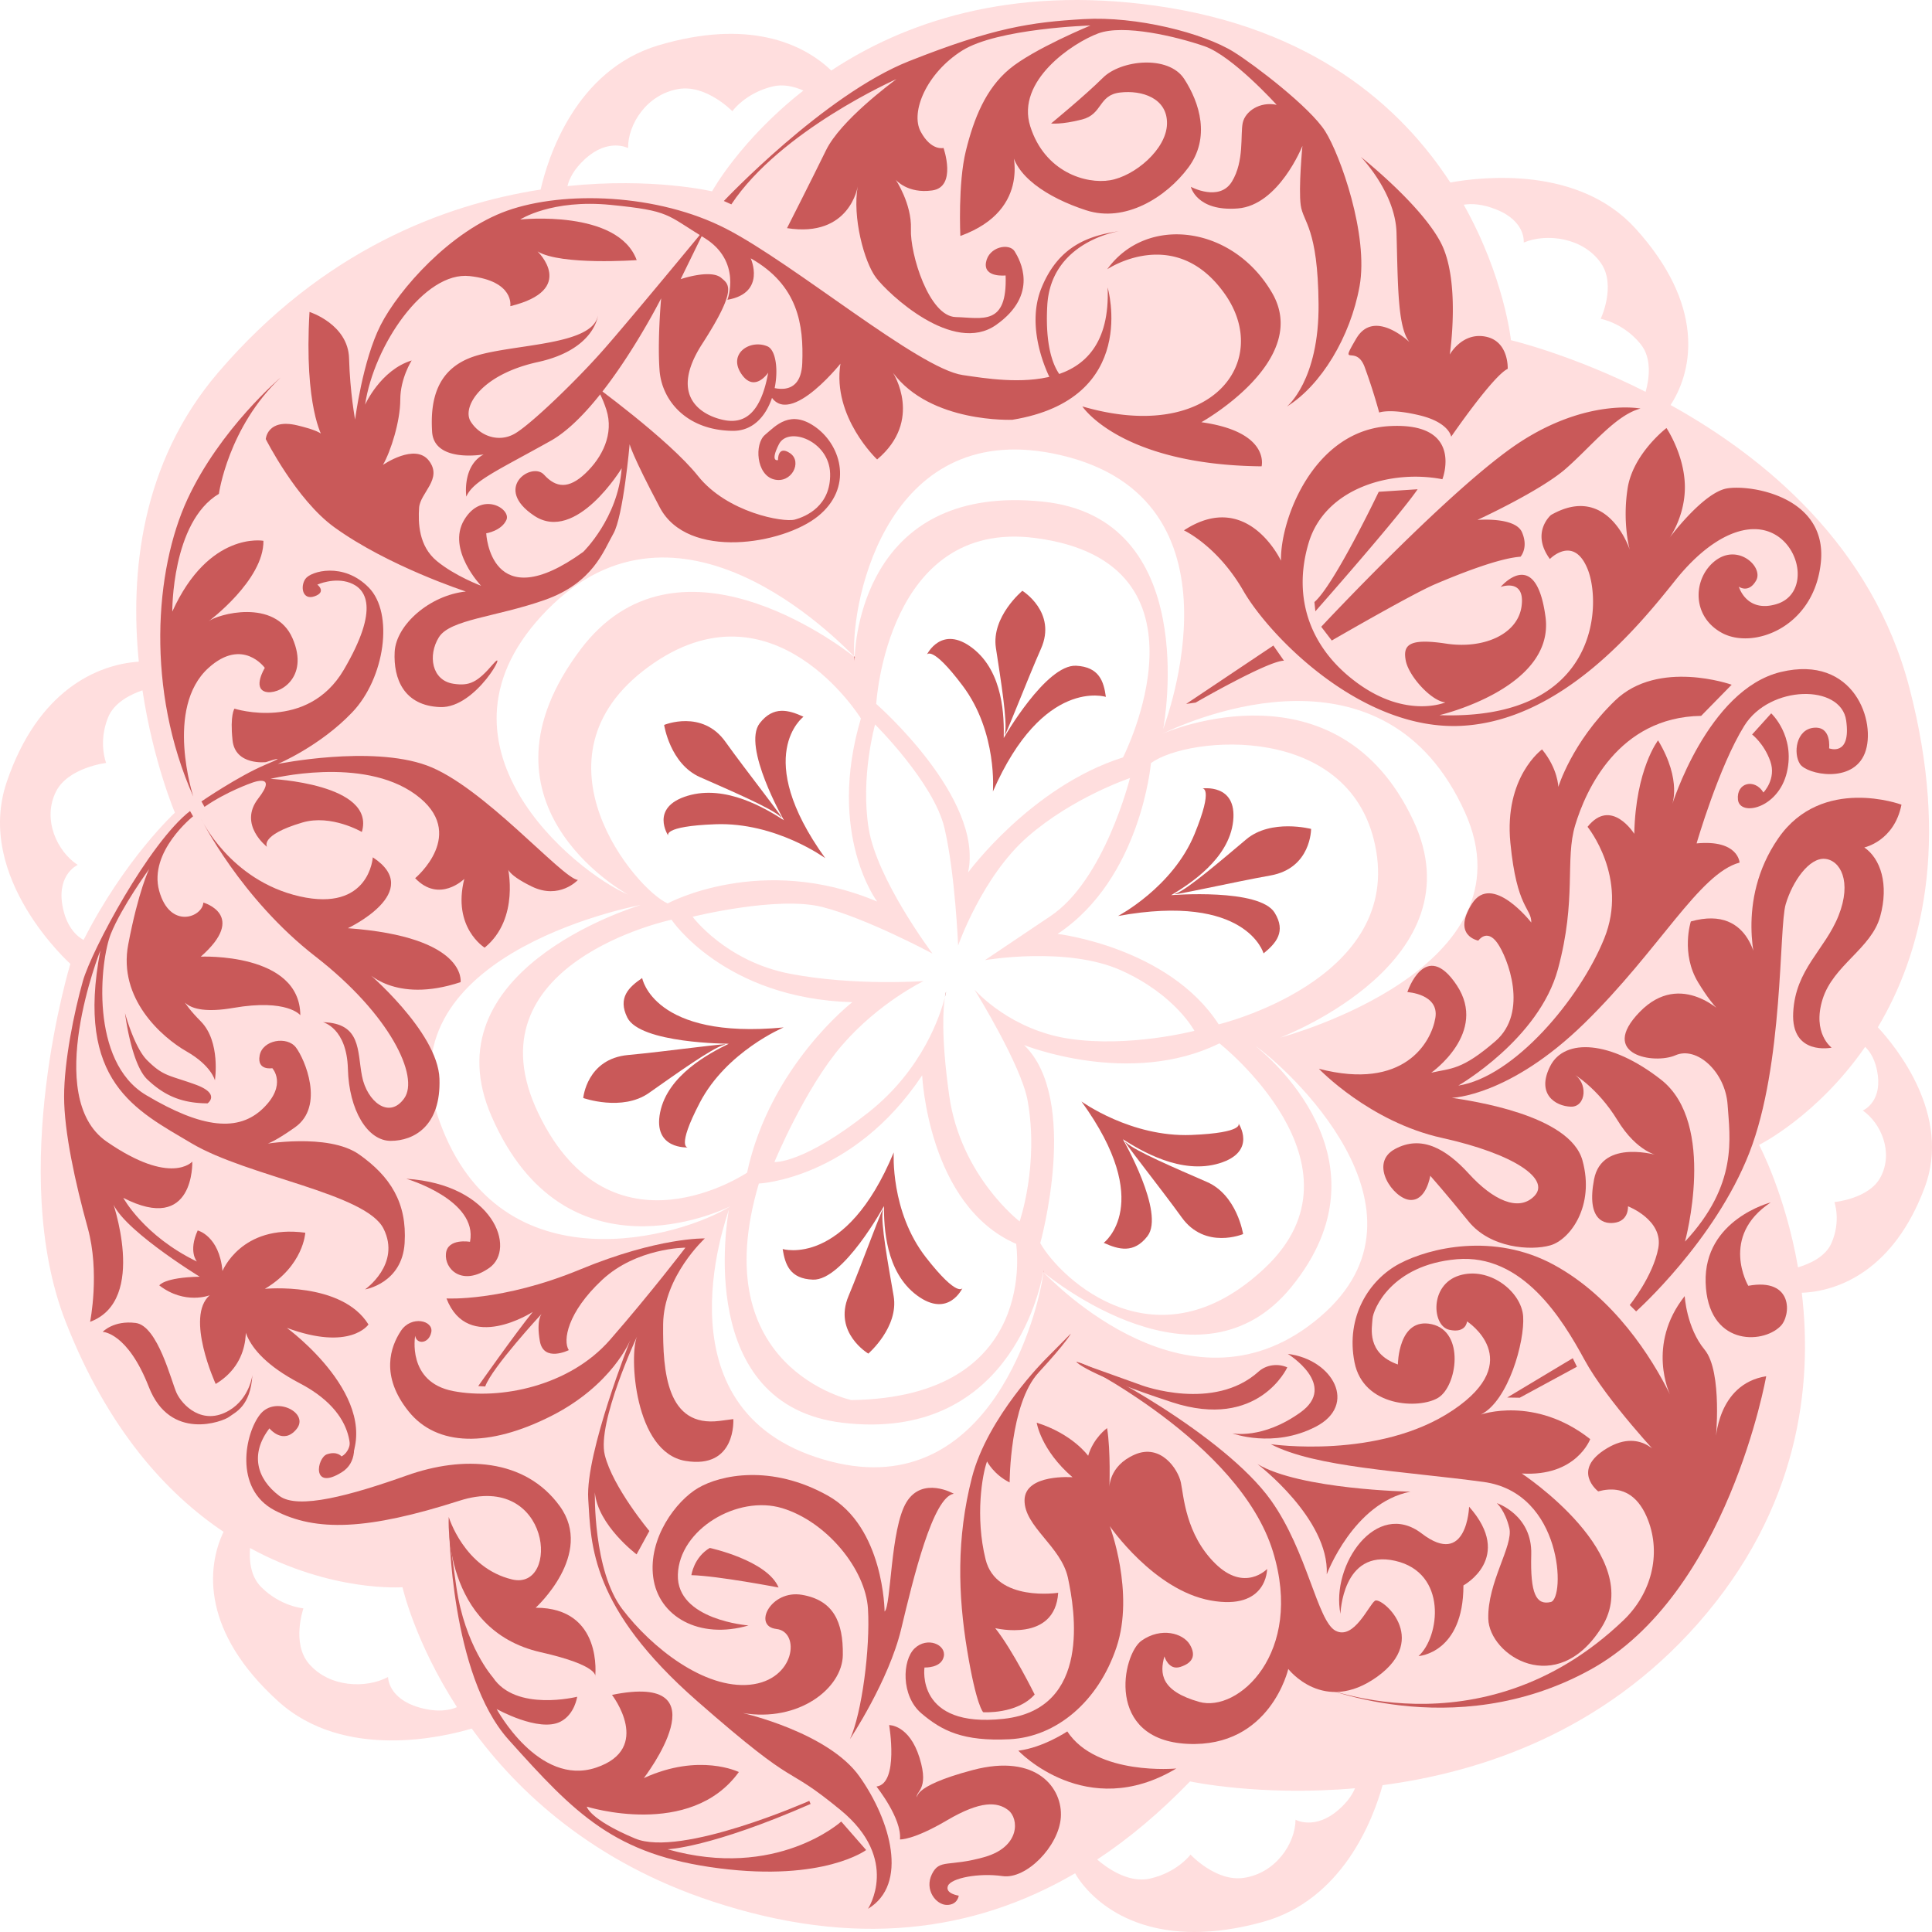 <svg width="370" height="370" fill="none" xmlns="http://www.w3.org/2000/svg"><path d="M181.156 190.047c-.01.009-.01.019-.01.033-.021.072-.036.149-.066.254a7.511 7.511 0 00-.111.579c.101-.421.177-.737.202-.914-.01.009-.015.028-.015.048zm0 0c-.01.009-.01.019-.01.033-.021.072-.036.149-.066.254a7.511 7.511 0 00-.111.579c.101-.421.177-.737.202-.914-.01.009-.015.028-.015.048zm0 0c-.01.009-.01.019-.01.033-.021.072-.036.149-.066.254a7.511 7.511 0 00-.111.579c.101-.421.177-.737.202-.914-.01.009-.015.028-.015.048z" fill="#C95959"/><path d="M181.201 189.869c-.02.115-.091.484-.232 1.049.101-.627.202-.953.232-1.049zm-31.126 6.894s-10.934 4.581-16.055 14.41c-4.586 8.799-2.268 8.569-2.268 8.569s-6.778.45-5.328-6.712c1.444-7.162 9.464-11.336 13.141-13.141 0 0-16.974-.043-19.429-5.017-1.874-3.791.283-5.826 2.849-7.569-.005-.004 2.121 11.854 27.09 9.46z" fill="#C95959"/><path d="M111.697 210.282s7.449 2.633 12.565-.957c5.111-3.591 12.121-8.617 14.394-9.216 2.273-.598-11.576 1.322-18.343 1.934-7.955.718-8.616 8.239-8.616 8.239zm59.464 10.413s-.702 11.312 6.176 20.125c6.162 7.89 7 5.831 7 5.831s-2.676 5.917-8.737 1.422c-6.06-4.495-6.308-13.16-6.318-17.091 0 0-7.803 14.29-13.596 14.084-4.414-.157-5.333-2.905-5.798-5.864.005.005 12.101 3.638 21.273-18.507z" fill="#C95959"/><path d="M166.292 259.232s5.879-5.075 4.849-11.03c-1.031-5.951-2.541-14.161-2.066-16.349.48-2.187-4.05 10.36-6.57 16.349-2.96 7.032 3.787 11.03 3.787 11.03zm40.818-48.289s9.495 6.884 21.05 6.415c10.344-.421 9.015-2.236 9.015-2.236s3.677 5.415-3.646 7.66-15.035-2.413-18.48-4.601c0 0 8.126 14.127 4.702 18.56-2.606 3.38-5.525 2.566-8.374 1.274.011-.005 9.955-7.468-4.267-27.072z" fill="#C95959"/><path d="M238.069 236.339s-1.146-7.458-6.929-9.981c-5.783-2.523-13.798-5.932-15.444-7.531-1.647-1.598 6.788 8.986 10.611 14.314 4.495 6.267 11.762 3.198 11.762 3.198zm-23.954-60.917s10.464-5.477 14.656-15.698c3.748-9.148 1.46-8.722 1.46-8.722s6.707-1.015 5.934 6.242c-.773 7.258-8.374 12.083-11.869 14.19 0 0 16.914-1.379 19.823 3.375 2.218 3.624.258 5.826-2.131 7.779-.005-.005-3.222-11.638-27.873-7.166z" fill="#C95959"/><path d="M251.089 158.748s-7.666-2.001-12.424 2.001c-4.757 4.002-11.272 9.598-13.479 10.383-2.208.785 11.409-2.283 18.09-3.461 7.854-1.379 7.813-8.923 7.813-8.923zm-60.938-7.162s.929-11.298-5.773-20.236c-6-7.999-6.884-5.955-6.884-5.955s2.793-5.869 8.763-1.264c5.969 4.605 6.04 13.275 5.974 17.201 0 0 8.091-14.147 13.874-13.835 4.409.234 5.278 3.001 5.682 5.965.005 0-12.015-3.849-21.636 18.124z" fill="#C95959"/><path d="M195.797 113.144s-5.98 4.969-5.071 10.939c.909 5.97 2.253 14.204 1.733 16.382-.521 2.178 4.262-10.288 6.899-16.224 3.106-6.98-3.561-11.097-3.561-11.097zm-37.757 51.205s-9.465-6.923-21.025-6.497c-10.348.383-9.025 2.202-9.025 2.202s-3.652-5.428 3.677-7.645c7.333-2.216 15.025 2.47 18.459 4.673 0 0-8.066-14.156-4.626-18.58 2.621-3.37 5.535-2.542 8.378-1.24.005 0-9.974 7.43 4.162 27.087z" fill="#C95959"/><path d="M127.19 138.833s1.117 7.463 6.884 10.005c5.768 2.547 13.773 5.984 15.414 7.588 1.642 1.608-6.752-9.01-10.55-14.352-4.465-6.277-11.748-3.241-11.748-3.241z" fill="#C95959"/><path d="M359.628 196.73c8.288-13.869 13.904-34.895 6.031-65.059-7.086-27.153-27.717-44.12-45.727-54.106.076-.114.146-.23.222-.344 4.071-6.535 6.364-18.78-6.929-33.449-10.848-11.963-29.121-9.967-35.474-8.823-9.419-14.481-26.308-29.6-56.373-33.846-28.172-3.968-48.49 3.37-62.182 12.404-5.545-5.328-16.05-9.88-33.04-4.844-16.095 4.772-21.307 21.863-22.615 27.636-18.45 2.863-41.727 11.633-61.762 35.043-14.864 17.363-16.869 38.576-15.197 55.374-7.99.536-19.323 5.501-25.283 23.008-6.267 18.392 12.177 34.865 12.177 34.865s-12.156 39.816-.899 68.554c8.08 20.628 19.358 32.922 30.237 40.217-3.308 6.923-4.162 19.221 10.48 32.472 12.62 11.418 31.777 6.789 37.045 5.204 8.878 12.222 23.252 25.578 46.07 33.099 27.116 8.938 49.929 6.032 69.489-5.381.222.431.54.914.939 1.46 4.596 6.224 15.409 13.261 35 7.861 15.328-4.237 21.141-19.681 22.944-26.196 19.106-2.528 42.181-10.312 60.338-30.897 19.479-22.074 22.05-45.67 19.944-63.402 7.237-.283 17.676-4.462 23.545-20.188 5.157-13.802-5.414-26.813-8.98-30.662zM16.011 180.008c-.899-.465-3.353-2.131-4.096-6.832-.909-5.811 2.965-7.535 2.965-7.535-3.93-2.561-6.828-8.698-4.162-14.036 2.303-4.615 9.606-5.496 9.606-5.496s-1.57-3.916.374-8.717c1.131-2.801 4.207-4.376 6.586-5.185 2.08 13.763 6.212 23.429 6.212 23.429s-9.646 8.919-17.485 24.372zm96.07-149.592c4.475-4.06 8.202-2.054 8.202-2.054-.056-4.52 3.55-10.312 9.697-11.322 5.292-.88 10.272 4.26 10.272 4.26s2.46-3.475 7.717-4.743c2.046-.493 4.116 0 5.889.785-12.096 9.474-17.49 19.302-17.49 19.302s-11.409-2.705-27.691-1.005c.323-1.355 1.187-3.208 3.404-5.223zm-7.243 86.347c25.212-25.583 55.369 5.625 58.752 8.948-.651-11.154 6.712-46.159 39.495-38.557 36.459 8.455 20.08 51.147 19.681 52.459.223-1.23 7.319-40.529-23.211-43.564-32.838-3.275-35.641 24.669-35.884 29.753-.03-.029-.055-.053-.086-.086-.01.019 0 .043 0 .062-3.222-2.537-34.07-25.746-52.398-1.408-22.015 29.222 7.717 46.188 9.101 46.954-10.035-4.256-40.676-28.958-15.45-54.561zm94.383 121.314s7.657-27.479-3.086-37.929c0 0 20.258 8.119 37.404-.335 0 0 29.545 23.251 8.778 42.941-20.768 19.676-39.197 2.188-43.096-4.677zm-34.348-100.489c-6.596 22.222 3.111 35.071 3.111 35.071-22.161-9.378-40.12.355-40.12.355-6.036-2.605-27.475-27.953-3.662-45.316 23.818-17.378 40.671 9.89 40.671 9.89zm-36.277 38.547s10.081 15.099 34.631 15.798c0 0-15.753 12.159-20.157 32.649 0 0-26.009 17.54-39.933-11.288-13.924-28.829 25.459-37.159 25.459-37.159zm16.732 50.529s17.995-.785 31.277-20.724c0 0 1.106 24.928 17.995 32.271 0 0 4.707 29.389-31.555 29.921-.005-.005-28.242-6.047-17.717-41.468zm36.449-16.903c-1.581-11.313-1.152-16.727-.808-18.824-.854 3.38-4.217 13.84-14.611 22.074-12.566 9.967-18.05 9.536-18.05 9.536s5.823-14.079 12.904-22.313c7.085-8.234 15.661-12.346 15.661-12.346s-13.257.967-25.601-1.408c-12.333-2.384-18.626-10.91-18.626-10.91s16.227-4.04 24.803-1.877c8.424 2.131 20.732 8.718 21.131 8.929-.323-.431-10.656-14.271-12.222-23.975-1.596-9.862 1.227-19.905 1.227-19.905s11.232 11.13 13.283 19.795c2.05 8.665 2.626 22.534 2.626 22.534s4.616-13.232 13.303-20.815c8.677-7.583 19.601-11.246 19.601-11.246s-4.839 19.484-15.197 26.421c-10.247 6.875-12.565 8.445-12.565 8.445s15.651-2.705 26.055 1.953c10.394 4.658 14.055 11.585 14.055 11.585s-12.454 3.251-23.995 1.513c-11.035-1.656-17.575-8.789-18.141-9.421.531.847 8.975 14.553 10.192 21.274 2.212 12.361-1.53 23.132-1.53 23.132s-11.323-8.665-13.495-24.151zm-13.969-74.954s2.015-35.421 30.403-31.778c35.985 4.624 16.859 42.022 16.859 42.022-17.591 5.558-29.677 22.046-29.677 22.046 3.106-14.233-17.585-32.29-17.585-32.29zm65.585 61.367c-9.586-14.802-30.849-17.32-30.849-17.32 15.97-10.599 17.874-32.702 17.874-32.702 7.061-5.266 38.939-8.1 43.146 16.851 4.207 24.952-30.171 33.171-30.171 33.171zM80.177 326.967c-5.803-1.709-5.863-5.654-5.863-5.802-4.152 2.235-11.238 2.044-15.162-2.552-3.373-3.969-1.04-10.594-1.04-10.594s-4.404-.354-8.116-4.103c-2.036-2.054-2.293-5.108-2.111-7.449 15.65 8.55 29.196 7.502 29.196 7.502s2.323 10.407 10.43 22.969c-1.314.575-3.713 1.096-7.334.029zm4.05-112.075c-11.444-31.519 35.874-41.084 38.51-41.586-2.348.723-40.666 12.863-28.58 40.528 14.055 32.18 43.954 18.058 45.747 17.168-8.995 5.716-43.95 16.214-55.676-16.11zm172.12 131.703c-4.561 3.978-8.237 1.9-8.237 1.9-.036 4.524-3.763 10.24-9.93 11.14-5.323.785-10.181-4.457-10.181-4.457s-2.536 3.432-7.823 4.605c-4.248.934-8.526-2.331-10.051-3.662 6.263-4.131 12.167-9.158 17.778-14.96 0 0 13.429 2.906 31.6 1.312-.49 1.187-1.429 2.614-3.156 4.122zm-3.465-94.458c-24.651 21.16-51.378-6.841-53.06-8.487-.818 7.281-10.02 44.076-40.6 36.272-34.065-8.688-20.157-46.407-19.626-48.293-.344 1.891-6.531 37.527 21.828 40.854 31.348 3.681 37.656-24.918 38.373-28.853.01 0 .02.01.025.02 1.626 1.33 29.964 24.247 47.429 2.896 20.075-24.549-5.101-44.876-6.838-46.235 5.51 3.71 36.368 31.313 12.469 51.826zm-7.712-53.425c1.132-.431 38.065-14.774 25.5-41.568-14.52-30.959-47.065-17.062-48.05-16.631 6.212-2.978 42.706-18.752 57.944 15.065 13.434 29.815-34.111 42.798-35.394 43.134zm69.984-123.674c-14.247-7.186-25.787-9.886-25.787-9.886s-1.283-12.14-9.046-25.947c1.429-.24 3.52-.177 6.263.924 5.702 2.288 5.227 6.324 5.227 6.324 4.359-1.838 11.389-.986 14.808 3.964 2.944 4.27-.066 10.637-.066 10.637s4.349.766 7.647 4.845c2.252 2.772 1.606 6.84.954 9.139zm44.974 150.439c-2.202 4.122-8.823 4.735-8.823 4.735s1.319 3.576-.565 7.87c-1.152 2.623-4.197 3.969-6.399 4.629-2.455-14.103-7.46-23.448-7.46-23.448s11.091-5.467 20.323-18.78c.929.9 2.051 2.547 2.424 5.457.667 5.276-2.878 6.736-2.878 6.736 3.484 2.427 5.944 8.038 3.378 12.801z" fill="#FFDEDE"/><path d="M199.862 243.271c-.01.115-.02.24-.035.369v.009c-.01-.009-.02-.019-.025-.019v-.009c.02-.168.04-.278.06-.35z" fill="#C95959"/><path d="M199.822 243.64v.01c-.01-.01-.02-.02-.025-.02v-.009c.01 0 .02.009.025.019zM163.67 125.797v.043c-.02.421-.02.68-.02.732a30.54 30.54 0 01-.065-.799c0-.019-.01-.043 0-.062.03.033.06.062.085.086z" fill="#C95959"/><path d="M163.792 125.931c-.03-.029-.076-.053-.121-.086a.653.653 0 00-.086-.072c0-.019-.01-.043 0-.062.03.033.056.062.086.086.045.053.096.091.121.134zm62.944-24.358s6.409 2.94 11.373 11.562c4.96 8.621 22.536 26.847 41.763 25.87 19.227-.981 33.908-19.01 40.939-27.828 7.03-8.818 14.474-11.758 19.434-8.622 4.959 3.135 5.787 11.365 0 13.131-5.788 1.767-7.238-3.332-7.238-3.332s1.859 1.374 3.308-1.177c1.45-2.547-3.308-7.057-7.651-3.921-4.343 3.136-4.96 10.584 1.035 13.916 5.995 3.332 17.783-.981 19.02-13.524 1.243-12.542-13.439-14.893-17.989-14.108-4.551.785-10.96 9.407-10.96 9.407s3.101-4.313 2.894-10.192c-.207-5.878-3.515-10.78-3.515-10.78s-6.409 4.897-7.444 11.56c-1.036 6.664.414 11.758.414 11.758s-4.137-12.935-15.091-6.664c0 0-3.929 3.332-.207 8.426 0 0 4.55-4.701 7.237 1.958 2.687 6.659 2.222 29.035-28.404 27.948 0 0 22.187-5.156 20.323-18.857-1.858-13.701-8.585-5.697-8.585-5.697s4.722-1.762 4.01 3.662c-.712 5.424-7.298 8.277-14.455 7.191-7.156-1.087-8.303.273-7.727 3.255.571 2.982 4.869 7.731 7.586 8.004 0 0-7.298 3.122-16.601-3.528-9.303-6.649-12.737-16.415-9.591-27 3.147-10.58 15.889-14.108 25.621-12.212 0 0 4.293-10.987-10.161-10.173-14.455.814-20.899 17.77-20.752 25.774-.006.015-6.389-13.796-18.586-5.807zm-19.454-23.74s7.288 11.203 34.328 11.475c0 0 1.717-6.601-11.536-8.449 0 0 21.091-11.762 13.556-24.75-7.535-12.983-24.061-14.994-31.581-4.543 0 0 13-8.77 22.525 4.74 9.106 12.915-2.55 28.756-27.292 21.527z" fill="#C95959"/><path d="M212.125 55.056s6.268 21.313-18.227 25.334c0 0-15.667.699-22.879-8.995 0 0 5.884 9.086-3.04 16.597 0 0-8.641-8.124-7.025-18.345 0 0-11.485 14.415-14.146 4.194 0 0 6.55 3.059 6.833-4.28.283-7.339-.758-14.936-9.874-20.092 0 0 3.041 6.64-4.459 7.947 0 0 2.848-7.425-4.46-11.882s-6.454-5.156-17.848-6.29c-11.394-1.135-17.374 2.795-17.374 2.795s18.702-2.01 22.308 7.775c0 0-14.525 1.048-18.984-1.661 0 0 7.691 7.338-5.223 10.483 0 0 .854-4.806-7.782-5.763-8.642-.962-18.323 13.189-20.03 24.635 0 0 2.944-6.64 8.924-8.474 0 0-2.182 3.409-2.182 7.512 0 4.107-1.803 9.87-3.323 12.49 0 0 6.171-4.28 8.828-.785 2.656 3.494-1.707 6.113-1.9 8.995-.191 2.882-.095 7.339 3.42 10.22 3.515 2.882 8.45 4.716 8.45 4.716s-6.627-6.937-3.243-12.605c3.379-5.663 9.056-2.111 8.09 0-.964 2.111-3.863 2.557-3.863 2.557s.753 16.429 18.576 3.561c0 0 6.651-6.43 7.369-16.023 0 0-8.733 14.429-16.753 9.1-8.02-5.327-.444-10.411 1.869-7.87 2.313 2.543 4.722 2.787 7.929-.243 3.207-3.036 5.525-7.545 4.01-12.218-1.515-4.672-3.03-5.165-3.03-5.165s14.969 10.824 20.58 17.87c5.611 7.052 16.394 8.939 18.535 8.364 2.137-.574 6.95-2.623 6.773-8.856-.177-6.233-8.02-9.1-9.803-5.578-1.783 3.524-.176 3.036-.176 3.036s-.091-2.954 2.318-1.312c2.404 1.642.267 5.903-3.117 5.003-3.383-.9-3.742-6.803-1.691-8.526 2.05-1.724 4.899-5.003 9.803-1.394 4.904 3.61 7.04 11.562.358 16.971-6.682 5.41-24.949 8.445-30.292-1.642-5.349-10.082-5.793-12.136-5.793-12.136s-1.213 13.84-3.122 17.134c-1.858 3.217-3.833 9.426-13.186 12.705-9.354 3.28-18.086 3.691-20.227 7.133-2.137 3.442-1.39 8.254 2.772 8.895 3.142.484 4.621-.282 7.652-3.81 3.03-3.529-3.207 8.526-10.157 8.281-6.949-.244-9-5.409-8.732-10.575.268-5.165 6.682-10.824 13.631-11.561 0 0-14.893-4.84-25.217-12.327-7.247-5.256-13.1-16.86-13.1-16.86s.267-4.017 6.06-2.624c5.793 1.393 4.813 2.212 4.813 2.212s-3.565-5.697-2.495-23.941c0 0 7.394 2.336 7.576 8.894.182 6.559 1.156 11.724 1.156 11.724s1.425-11.312 4.9-18.12c3.474-6.802 13.363-18.038 24.236-21.892 10.869-3.853 28.783-3.279 41.879 3.442 13.096 6.722 36.888 26.81 45.353 28.04 8.454 1.244 28.611 4.734 27.752-16.77z" fill="#C95959"/><path d="M60.773 111.962s1.838 1.393-.515 2.23c-2.354.838-2.793-1.881-1.763-3.341 1.03-1.465 7.278-3.275 12.127 1.671 4.848 4.945 3.085 17.344-3.162 23.893-6.247 6.549-14.257 9.89-14.257 9.89s17.782-3.624 28.514.278c10.728 3.902 25.869 21.595 28.955 21.945 0 0-3.526 3.83-8.818 1.254-5.293-2.576-4.632-3.83-4.632-3.83s2.424 9.962-4.409 15.535c0 0-6.247-3.83-3.894-13.165 0 0-4.777 4.734-9.409-.139 0 0 10.288-8.569.076-16.023-10.212-7.454-27.777-2.997-27.777-2.997s20.212.905 17.49 10.168c0 0-5.884-3.442-11.39-1.809-8.312 2.46-6.762 4.667-6.762 4.667s-5.586-4.251-1.692-9.263c3.894-5.017-1.247-2.997-1.247-2.997s-4.849 1.671-9.04 4.596l-.587-1.044s7.127-4.878 12.273-7.037c5.147-2.159.076-.488.076-.488s-5.879.699-6.394-4.179c-.515-4.879.369-6.061.369-6.061s13.964 4.457 20.944-7.454c6.98-11.911 4.187-15.534 1.177-16.65-3.015-1.115-6.253.35-6.253.35z" fill="#C95959"/><path d="M37.02 152.548s-5.56-16.985 2.915-24.64c6.555-5.922 10.778 0 10.778 0s-2.329 3.797.07 4.558c2.404.761 8.591-2.485 5.243-10.216-3.349-7.732-14.42-4.625-16.096-3.246 0 0 10.621-7.899 10.52-15.434 0 0-10.44-1.91-17.454 13.557 0 0-.152-17.133 8.924-22.552 0 0 1.752-12.72 11.818-22.266 0 0-11.59 9.785-17.858 23.338-6.263 13.548-7.95 36.474 1.14 56.901zm1.486 4.261s7.575 15.247 21.898 26.363c14.324 11.116 19.93 23.022 17.02 27.153-2.904 4.132-7.161.589-8.095-4.232-.935-4.82-.106-10.134-7.475-10.331 0 0 4.566 1.082 4.773 8.953.207 7.87 3.737 13.773 8.197 13.773 4.464 0 9.651-2.854 9.338-11.902-.313-9.052-14.116-20.657-14.116-20.657s5.399 6.396 18.161 2.164c0 0 1.349-8.655-21.585-10.331 0 0 14.843-6.984 4.772-13.576 0 0-.62 10.527-14.01 7.477-13.378-3.049-18.878-14.854-18.878-14.854z" fill="#C95959"/><path d="M36.395 155.32l.58 1.015s-8.545 6.778-6.494 14.256c2.055 7.478 8.303 5.065 8.464 2.26 0 0 8.546 2.413-.495 10.359 0 0 18.985-.857 19.066 11.217 0 0-2.465-3.193-12.823-1.403-10.359 1.791-10.111-2.805-10.111-2.805s0 1.479 3.863 5.376c3.864 3.897 2.712 11.298 2.712 11.298s-.656-2.805-5.424-5.529c-4.767-2.729-13.151-10.125-11.176-20.49 1.974-10.359 4.005-14.443 4.005-14.443s-5.253 7.229-7.334 12.409c-2.075 5.179-4.085 24.429 6.738 30.877 10.823 6.454 17.737 7.085 22.424 2.538 4.686-4.548 1.757-7.684 1.757-7.684s-2.984.536-2.419-2.446c.566-2.983 5.247-3.749 6.94-1.532 1.696 2.216 5.565 11.245-.162 15.295-5.727 4.055-6.374 3.289-6.374 3.289s12.667-2.293 18.641 1.91c5.97 4.208 9.197 9.254 8.717 16.98-.484 7.727-7.585 8.871-7.585 8.871s6.939-4.821 3.55-11.628c-3.389-6.807-25.99-9.943-36.797-16.368-10.652-6.333-22.273-11.738-17.435-36.933 0 0-11.161 28.077 1.202 36.622 12.364 8.545 16.4 3.825 16.4 3.825s.5 13.993-13.213 6.947c0 0 3.904 7.262 14.096 12.197 0 0-1.687-1.886.152-5.955 0 0 4.136 1.015 4.747 7.77 0 0 3.601-9.005 15.858-7.334 0 0-.308 6.319-7.737 10.747 0 0 14.707-1.45 19.838 6.827 0 0-3.444 5.156-15.626.651 0 0 18.692 13.648 11.722 26.21 0 0 3.369-9.005-9.267-15.611-12.642-6.607-10.647-13.069-10.647-13.069s2.374 8.497-5.44 13.212c0 0-5.898-12.853-1.15-16.99 0 0-4.748 1.887-9.652-1.886 0 0 .843-1.522 7.737-1.671 0 0-16.161-9.876-16.853-14.883 0 0 7.045 19.388-4.136 23.525 0 0 1.914-9.441-.46-18.005-2.373-8.57-4.52-18.369-4.52-25.124 0-6.755 1.914-16.19 3.601-22.146 1.697-5.936 12.687-26.483 20.52-32.548z" fill="#C95959"/><path d="M19.668 255.067s4.742.067 8.838 10.556c4.096 10.489 14.227 6.606 15.378 5.721 1.152-.886 4.096-1.978 4.455-8.038 0 0-.515 4.485-4.455 6.812-5.106 3.016-8.98-1.02-10.06-3.337-.995-2.14-3.591-12.873-7.833-13.418-4.238-.546-6.323 1.704-6.323 1.704zm31.929 18.483s2.63 3.256 5.186.144c2.556-3.112-4.01-6.448-6.924-2.877-2.914 3.571-5.161 14.285 2.733 18.431 7.898 4.146 17.797 3.796 35.413-1.848 17.616-5.644 19.318 17.272 10.086 15.085-9.232-2.188-12.151-11.978-12.151-11.978s-1.38 21.61 17.616 25.913c11.414 2.585 10.429 4.687 10.429 4.687s1.601-13.208-11.399-13.208c0 0 11.298-10.25 4.616-19.46-6.682-9.211-18.59-9.675-29.282-5.874-10.692 3.801-20.854 6.602-24.42 3.916-4.403-3.313-5.605-8.1-1.903-12.931z" fill="#C95959"/><path d="M86.015 292.479s.223 28.24 11.369 40.677c12.828 14.31 20.323 22.089 40.358 24.65 20.035 2.561 28.136-3.504 28.136-3.504l-4.772-5.458s-12.379 11.241-33.268 5.314c0 0 8.116-.239 27.399-8.679l-.248-.594s-24.595 10.901-33.373 7.205c-8.778-3.691-9.242-6.099-9.242-6.099s19.823 6.243 29.121-6.625c0 0-7.536-3.734-18.192 1.158 0 0 15.702-20.374-6.101-15.937 0 0 7.934 10.274-3.066 13.941-10.994 3.667-19.025-11.231-19.025-11.231s8.096 4.533 12.227 2.422c2.738-1.398 3.197-4.773 3.197-4.773s-11.747 2.954-16.14-3.71c0 0-5.37-6.003-7-17.339-1.627-11.322-1.38-11.418-1.38-11.418z" fill="#C95959"/><path d="M166.226 365.561s6.268-9.469-5.267-18.933c-11.535-9.465-6.99-2.925-27.424-20.829-20.434-17.905-20.338-29.868-20.884-38.734-.545-8.866 8.081-30.471 8.081-30.471s-3.45 8.694-15.252 14.63c-11.803 5.941-21.793 5.855-27.243-.948-5.449-6.798-3.449-12.394-1.454-15.405 1.995-3.012 6.267-1.982 5.813.258-.455 2.241-2.813 2.408-3.086.69 0 0-1.636 8.866 7.263 10.584 8.899 1.724 22.247-.862 30.055-9.814s14.439-17.646 14.439-17.646-9.353 0-15.98 6.195c-6.626 6.195-7.535 11.619-6.358 13.428 0 0-4.813 2.408-5.54-1.723-.728-4.131.363-5.252.363-5.252s-9.56 10.322-10.828 13.936l-1.338-.076s7.08-10.073 10.444-14.204c0 0-12.44 8.047-16.525-2.581 0 0 10.626.647 25.606-5.553 14.979-6.199 23.878-5.941 23.878-5.941s-7.899 7.229-7.989 16.44c-.091 9.21.727 19.795 10.807 18.507l2.632-.345s.636 9.642-9.172 8.005c-9.808-1.638-10.808-20.313-9.262-23.841 0 0-7.717 16.526-6.177 22.721 1.54 6.194 8.535 14.543 8.535 14.543l-2.449 4.476s-7.445-5.596-7.99-11.877c0 0-.364 14.975 5.268 22.381 5.631 7.401 15.706 15.319 24.423 14.457 8.718-.862 9.718-10.159 5.086-10.671-4.631-.517-1.091-7.573 4.904-6.539 5.995 1.034 7.899 5.165 7.808 11.532-.091 6.367-8.444 12.911-19.161 11.102 0 0 16.343 3.701 22.338 12.136 5.995 8.449 9.449 20.671 1.636 25.362z" fill="#C95959"/><path d="M143.348 311.293s-13.803-1.034-13.53-9.728c.273-8.693 11.439-15.319 19.974-12.738 8.536 2.58 15.98 11.704 16.435 19.278.454 7.573-1.182 20.054-3.45 24.961 0 0 7.445-11.188 9.808-21.088 2.364-9.9 6.086-25.306 10.081-25.909 0 0-5.995-3.442-9.081 1.637-3.086 5.08-2.904 19.882-4.177 20.916 0 0-.091-16.181-10.893-22.208-10.808-6.027-20.52-3.959-24.788-1.465-4.268 2.494-9.626 9.641-8.626 17.129.995 7.497 8.803 11.973 18.247 9.215z" fill="#C95959"/><path d="M132.409 301.661s.45-3.394 3.52-5.213c0 0 11 2.365 13.177 7.578-.005 0-11.646-2.24-16.697-2.365zm39.944 50.611s2.47.187 8.985-3.648c6.515-3.834 9.676-3.557 11.747-1.967 2.071 1.589 2.369 7.018-4.54 8.985-6.909 1.968-8.591.283-10.071 3.275-1.48 2.997.788 5.898 2.864 5.898 2.075 0 2.272-1.776 2.272-1.776s-2.666-.374-2.07-1.872c.591-1.499 5.924-2.528 10.464-1.872 4.541.656 10.763-5.706 11.157-11.231.394-5.524-4.541-12.351-16.884-9.076-12.343 3.274-10.495 5.605-10.616 5.337-.566-1.268 2.419-1.311.445-7.678-1.975-6.367-5.824-6.272-5.824-6.272s1.914 11.207-2.429 11.767c-.005-.004 4.894 6.104 4.5 10.13zm4.697-32.927s3.227.168 3.697-2.116c.469-2.278-3.167-3.839-5.576-1.555-2.404 2.278-2.642 9.124 1.293 12.461 3.929 3.337 7.979 5.395 16.899 4.95 8.919-.445 16.969-7.181 20.464-17.636 3.495-10.456-1.288-23.175-1.288-23.175s8.409 12.255 19.298 14.232c10.889 1.977 10.828-6.032 10.828-6.032s-4.283 4.548-9.954-1.058c-5.667-5.606-6.016-12.945-6.561-15.501-.545-2.556-3.853-7.526-8.853-5.338-5 2.183-4.839 6.377-4.839 6.377s.278-7.004-.439-11.456c0 0-2.611 1.848-3.626 5.304 0 0-2.95-4.17-9.854-6.338 0 0 .788 5.223 6.859 10.446 0 0-9.106-.699-9.187 4.375-.081 5.075 7.025 8.861 8.313 14.898 1.293 6.037 4.621 25.138-12.313 26.991-16.934 1.852-15.161-9.829-15.161-9.829z" fill="#C95959"/><path d="M200.236 260.29s-11.116 11.035-14.1 22.672c-2.985 11.638-2.667 22.486-.904 33.142 1.762 10.657 3.06 11.806 3.06 11.806s6.455.436 9.859-3.389c0 0-4.228-8.546-7.556-12.715 0 0 11.445 2.853 12.061-6.77 0 0-11.859 1.834-13.899-6.371-2.041-8.206-.632-16.363.272-18.781 0 0 1.288 2.518 4.329 4.021 0 0 .005-15.031 5.53-21.03 5.525-5.998 6.197-7.482 6.197-7.482l-4.849 4.897zm-5.217 74.987s12.995 13.759 30.252 3.409c0 0-15.262 1.45-20.873-7.1 0 0-4.606 3.098-9.379 3.691zm23.702-69.951s13.727 5.07 22.297-2.638c1.475-1.326 3.667-1.623 5.516-.823 0 0-5.505 12.102-22.076 6.683-16.57-5.419-18.358-7.751-18.358-7.751l12.621 4.529z" fill="#C95959"/><path d="M206.1 260.802s31.232 15.305 37.691 36.364c5.955 19.422-6.702 30.868-14.121 28.767-7.419-2.102-7.586-5.463-6.672-8.718 0 0 .778 2.738 3.031 2.025 2.252-.713 3.131-2.083 1.843-4.275-1.293-2.193-5.5-3.394-9.237-.771-3.737 2.624-7.046 19.02 8.803 19.776 15.848.757 19.282-14.342 19.282-14.342s6.783 8.842 17.036 1.479c10.252-7.368.747-15.372-.435-14.548-1.182.823-4.025 7.573-7.535 5.754-3.51-1.819-5.404-15.214-12.404-25.009-8.823-12.356-34.343-26.176-37.282-26.502zm37.273 15.774s20.696 3.035 34.898-6.52c14.207-9.551 2.687-16.995 2.687-16.995s-.157 2.351-3.434 1.604c-3.278-.747-3.798-8.612 1.939-10.393 5.732-1.781 11.909 3.064 12.237 7.827.329 4.763-2.808 16.162-8.096 18.809 0 0 10.288-3.681 20.94 4.701 0 0-2.662 7.234-13.111 6.583 0 0 23.908 15.73 15.302 29.451-8.606 13.72-21.53 5.381-21.711-1.633-.182-7.013 4.838-14.002 4.03-17.373-.808-3.37-2.389-4.768-2.389-4.768s6.798 2.236 6.586 9.819c-.207 7.588.954 9.761 3.737 9.12 2.783-.642 2.374-20.935-12.899-23.003-15.272-2.068-32.222-2.762-40.716-7.229z" fill="#C95959"/><path d="M267.71 261.314s.056-9.119 6.47-7.717c6.419 1.408 4.889 11.892 1.237 14.099-3.651 2.207-14.313 1.781-16.01-6.789-1.737-8.755 2.814-15.831 8.606-18.9 5.793-3.068 18.142-5.998 29.566.216 11.429 6.214 18.742 17.708 22.242 24.836 0 0-4.591-9.493 2.818-18.843 0 0 .333 6.052 3.823 10.279 3.49 4.222 2.096 17.516 2.096 17.516s.222-10.939 9.687-12.447c0 0-7.333 41.702-33.697 56.212-26.363 14.51-52.812 2.791-52.812 2.791s31.676 14.041 59.181-12.274c5.278-5.051 7.278-12.529 4.692-19.207-1.51-3.897-4.323-6.884-9.535-5.472 0 0-5.288-4.04 1.641-8.229 6.929-4.189 10.555 2.035 10.555 2.035s-10.54-11.126-14.813-18.991c-4.272-7.866-11.893-20.356-24.464-19.274-12.57 1.082-16.03 9.642-16.136 11.38-.106 1.742-1.232 6.62 4.853 8.779z" fill="#C95959"/><path d="M288.645 267.643l2.398.038 10.955-5.936-.798-1.632-12.555 7.53zm23.469-17.713l1.222 1.216s15.086-13.466 21.687-30.385c6.606-16.918 5.636-43.157 6.959-47.594 1.324-4.438 4.511-8.919 7.475-8.689 2.965.23 5.263 4.303 2.647 10.881-2.617 6.578-8.258 10.216-8.687 18.556-.429 8.339 7.358 6.726 7.358 6.726s-3.762-2.763-1.727-9.283c2.035-6.515 9.323-9.68 11.025-15.831 1.702-6.152.091-11.088-3.04-13.232 0 0 5.732-1.187 7.121-8.191 0 0-15.217-5.664-23.586 6.429-8.368 12.097-4.015 25.085-4.015 25.085s-.707-12.538-12.737-9.148c0 0-1.98 6.118 1.399 11.676s5.01 6.166 5.01 6.166-8.227-8.727-16.207-.508c-7.98 8.22 2.758 10.087 6.859 8.292s9.555 3.207 9.979 9.488c.425 6.276 2.046 15.276-8.161 26.196 0 0 6.192-22.577-4.596-31.016-9.672-7.569-18.47-7.962-21.202-2.614-2.732 5.347.945 7.693 3.929 7.793 2.985.096 3.364-4.729.44-6.309 0 0 4.641 2.604 8.49 8.894 3.848 6.296 7.919 6.798 7.919 6.798s-10.874-3.403-12.394 4.529c-1.515 7.933 2.035 8.732 4.212 8.268 2.49-.537 2.283-3.102 2.283-3.102s6.833 2.609 5.803 8.028c-1.031 5.419-5.465 10.881-5.465 10.881z" fill="#C95959"/><path d="M252.584 204.686s9.656 10.158 23.591 13.241c13.939 3.083 20.747 7.914 17.696 11.102-3.05 3.184-8.045.709-12.525-4.203-4.479-4.912-9.176-7.502-14.217-4.759-5.04 2.743-.293 9.47 2.874 9.733 3.167.263 3.909-4.629 3.909-4.629s3.151 3.561 7.318 8.722 11.955 5.673 15.682 4.605c3.727-1.067 8.575-7.492 6.146-16.272-2.429-8.779-21.439-11.412-25.015-11.982 0 0 11.005-.211 25.414-14.304 14.409-14.094 21.934-28.643 29.692-30.744 0 0-.217-4.438-8.233-3.672 0 0 4.258-14.702 9.142-22.538 4.884-7.837 18.515-8.019 19.505-1.01.989 7.013-3.268 5.342-3.268 5.342s.52-4.256-2.914-3.945c-3.434.312-3.985 4.927-2.662 6.947 1.323 2.02 10.106 3.825 12.419-2.073 2.308-5.903-2.03-18.924-16.08-15.554-14.051 3.37-20.899 25.621-20.899 25.621s2.076-4.725-2.621-12.523c0 0-4.288 5.496-4.556 17.9 0 0-4.389-7.057-8.949-1.341 0 0 7.924 9.737 3.187 21.409-4.733 11.671-17.323 26.516-27.934 28.144 0 0 15.439-8.871 19.08-22.309 3.637-13.437 1.303-20.92 3.303-27.56 2-6.64 8.217-20.7 24.121-20.934l5.844-5.965s-14.036-4.989-22.339 3.04c-8.302 8.033-10.858 16.539-10.858 16.539s-.056-3.47-3.116-7.19c0 0-7.293 5.247-6.066 17.895 1.228 12.648 4.02 12.399 4.01 15.266 0 0-7.545-9.708-11.388-3.576-3.844 6.133 1.242 7.033 1.242 7.033s1.606-2.375 3.616.421 6.081 13.289-.359 18.847c-6.439 5.558-8.419 5.156-12.277 6.028 0 0 10.924-7.636 4.894-16.741-6.03-9.106-9.465 1.302-9.465 1.302s6.136.344 5.359 4.954c-.773 4.62-5.94 13.984-22.303 9.733z" fill="#C95959"/><path d="M335.548 140.666l3.661-4.055s4.642 4.309 3 11.289c-1.641 6.979-9.03 8.521-9.373 5.242-.339-3.28 3.222-4.113 4.878-1.369 0 0 2.52-2.581 1.323-5.98-1.196-3.399-3.489-5.127-3.489-5.127zm-88.913 118.623s9.707 5.975 2.409 11.207c-7.298 5.233-13.045 4.002-13.045 4.002s7.818 2.94 15.959-1.254c8.136-4.189 3.298-12.892-5.323-13.955zm10.08 49.783s.333-12.452 10.455-10.163c10.116 2.288 8.57 14.587 4.494 18.249 0 0 8.601-.522 8.601-13.534 0 0 9.768-5.28 1.086-15.07 0 0-.384 11.791-9.075 5.127-8.692-6.659-17.44 6.056-15.561 15.391z" fill="#C95959"/><path d="M240.816 280.382s13.758 10.465 13.273 21.116c0 0 5.121-13.686 16.03-15.826-.005 0-21.116-.393-29.303-5.29zm98.298-50.103s-12.824 3.284-12.465 15.338c.359 12.059 10.783 11.93 14.348 8.349 2.031-2.04 2.485-9.326-6.181-7.722-.005 0-5.551-9.455 4.298-15.965zm-261.31-4.534s13.787 4.041 12.207 12.078c0 0-4.278-.756-4.606 2.226-.329 2.983 3.1 6.425 8.308 2.763 5.207-3.663.838-15.985-15.91-17.067zm-13.329 42.224s6.833 10.335.975 13.988c-5.859 3.653-4.758-2.786-2.823-3.447 1.934-.66 2.777.407 2.777.407s4.91-2.14-2.232-11.403l1.303.455zM192.59 52.753s-4.293.479-3.758-2.523c.536-3.001 4.465-3.738 5.48-2.101 1.015 1.637 4.748 8.224-3.52 14.079-8.268 5.86-20.727-5.994-23.02-9.029-2.288-3.03-4.555-11.58-3.51-17.488 0 0-1.48 9.9-13.54 8 0 0 4.687-9.22 7.469-14.912 2.783-5.692 12.359-12.768 13.485-13.625 0 0-22.207 9.814-31.616 23.984l-1.434-.646s19.207-20.336 35.454-26.775 23.384-7.468 33.464-8.057c10.081-.589 22.859 2.633 28.737 6.29 4.015 2.5 14.616 10.6 17.515 15.195 2.899 4.596 8.339 19.915 6.576 29.671-1.763 9.752-7.394 18.996-13.914 23.041 0 0 6.192-4.973 6.061-19.622-.132-14.65-2.96-15.645-3.415-18.924-.454-3.28.324-11.37.324-11.37s-4.515 11.384-12.399 11.982c-7.884.604-8.97-4.145-8.97-4.145s5.455 2.93 7.859-.991c2.404-3.921 1.601-9.005 2.075-11.246.475-2.235 3.293-4.145 6.5-3.466 0 0-8.479-9.387-13.853-11.235-5.369-1.848-15.439-4.26-20.333-2.437-4.894 1.824-15.757 9.048-13.005 17.78 2.753 8.732 10.626 11.13 15.298 10.336 4.677-.795 10.788-5.884 10.894-10.805.106-4.921-4.803-6.492-8.995-5.994-4.192.498-3.293 4.146-7.283 5.166-3.99 1.02-5.924.76-5.924.76s6.475-5.313 9.929-8.75c3.455-3.438 12.565-4.4 15.565.215s5.041 11.279.783 16.995c-4.257 5.716-12.101 10.584-19.55 8.167-7.449-2.418-13.975-6.707-14.318-11.997 0 0 4.298 11.82-9.783 16.913 0 0-.479-10.062 1.051-16.271 1.53-6.21 3.788-11.902 8.373-15.717 4.586-3.815 15.5-8.32 15.5-8.32s-17.823.536-24.606 4.825c-6.782 4.29-9.939 11.753-7.908 15.51 2.03 3.759 4.368 3.117 4.368 3.117s2.606 7.45-2.151 8.134c-4.758.685-7.005-2.049-7.005-2.049s3.101 4.63 2.914 9.44c-.187 4.812 3.464 16.708 8.565 16.861 5.121.134 9.909 1.781 9.571-7.966z" fill="#C95959"/><path d="M204.277 73.05l-3.03-.31s-5.122-9.374-1.809-17.56c3.314-8.186 9.223-10.082 14.985-10.92 0 0-13.177 1.882-13.858 14.257-.687 12.375 3.712 14.534 3.712 14.534zm56.333-43.008s6.626 6.779 6.838 14.53c.278 10.23.212 18.114 2.485 20.948 0 0-6.748-6.53-10.187-.694-3.434 5.836-.076.924 1.606 5.482a109.097 109.097 0 012.778 8.698s2.045-.833 7.727.532c5.682 1.36 6.06 4.093 6.06 4.093s8.01-11.667 10.824-12.993c0 0 .272-5.28-4.233-6.17-4.505-.891-6.863 3.437-6.863 3.437s2.151-14.142-1.763-21.524C271.968 39 260.61 30.042 260.61 30.042zm-8.884 85.256l.181 1.776s15.909-18.004 19.586-23.376l-7.449.484c0 .004-8.531 17.871-12.318 21.116zm-22.748 19.255s13.935-8.043 16.914-8.019l-2.03-2.906-16.702 11.183 1.818-.258zm24.051-14.52l2.02 2.633s15.338-8.89 19.783-10.781c4.439-1.891 12.166-4.983 16.363-5.266 0 0 1.576-1.714.278-4.696-1.293-2.983-8.535-2.35-8.535-2.35s11.979-5.501 16.893-9.781c4.914-4.285 9.601-10.326 14.343-11.547 0 0-10.055-2-22.969 6.358-12.914 8.358-38.176 35.43-38.176 35.43zm-138.514-59.63s-.586 6.544-11.505 8.933c-10.924 2.394-14.6 8.656-12.858 11.408 1.742 2.753 5.343 4.074 8.414 2.317 3.071-1.757 11.742-10.115 16.914-15.975 5.172-5.86 19.692-23.481 19.692-23.481l-4.819 9.857s5.753-1.978 7.778-.24c1.445 1.235 3.172 2.059-3.656 12.643-6.823 10.585.661 13.955 4.394 14.62 3.732.666 6.853-1.354 8.247-9.11 0 0-2.657 4.003-5.182.159-2.53-3.845 1.743-6.607 5.041-5.204 3.297 1.403 2.206 16.267-6.647 16.18-8.853-.086-13.586-5.816-14.015-11.59-.429-5.773.303-13.782.303-13.782S115.758 78.671 105.45 84.43c-10.303 5.76-14.834 7.665-16.147 10.685 0 0-.843-5.85 3.324-8.09 0 0-9.495 1.695-9.874-4.337-.374-6.037.848-12.193 8.323-14.525 7.475-2.331 22.434-1.967 23.439-7.76zM23.94 194.02s1.182 9.785 4.283 12.715c3.101 2.93 6.369 4.548 11.525 4.567 0 0 2.617-1.824-2.394-3.624-5.01-1.8-6.065-1.527-9.181-4.634-2.47-2.461-4.233-9.024-4.233-9.024z" fill="#C95959"/></svg>